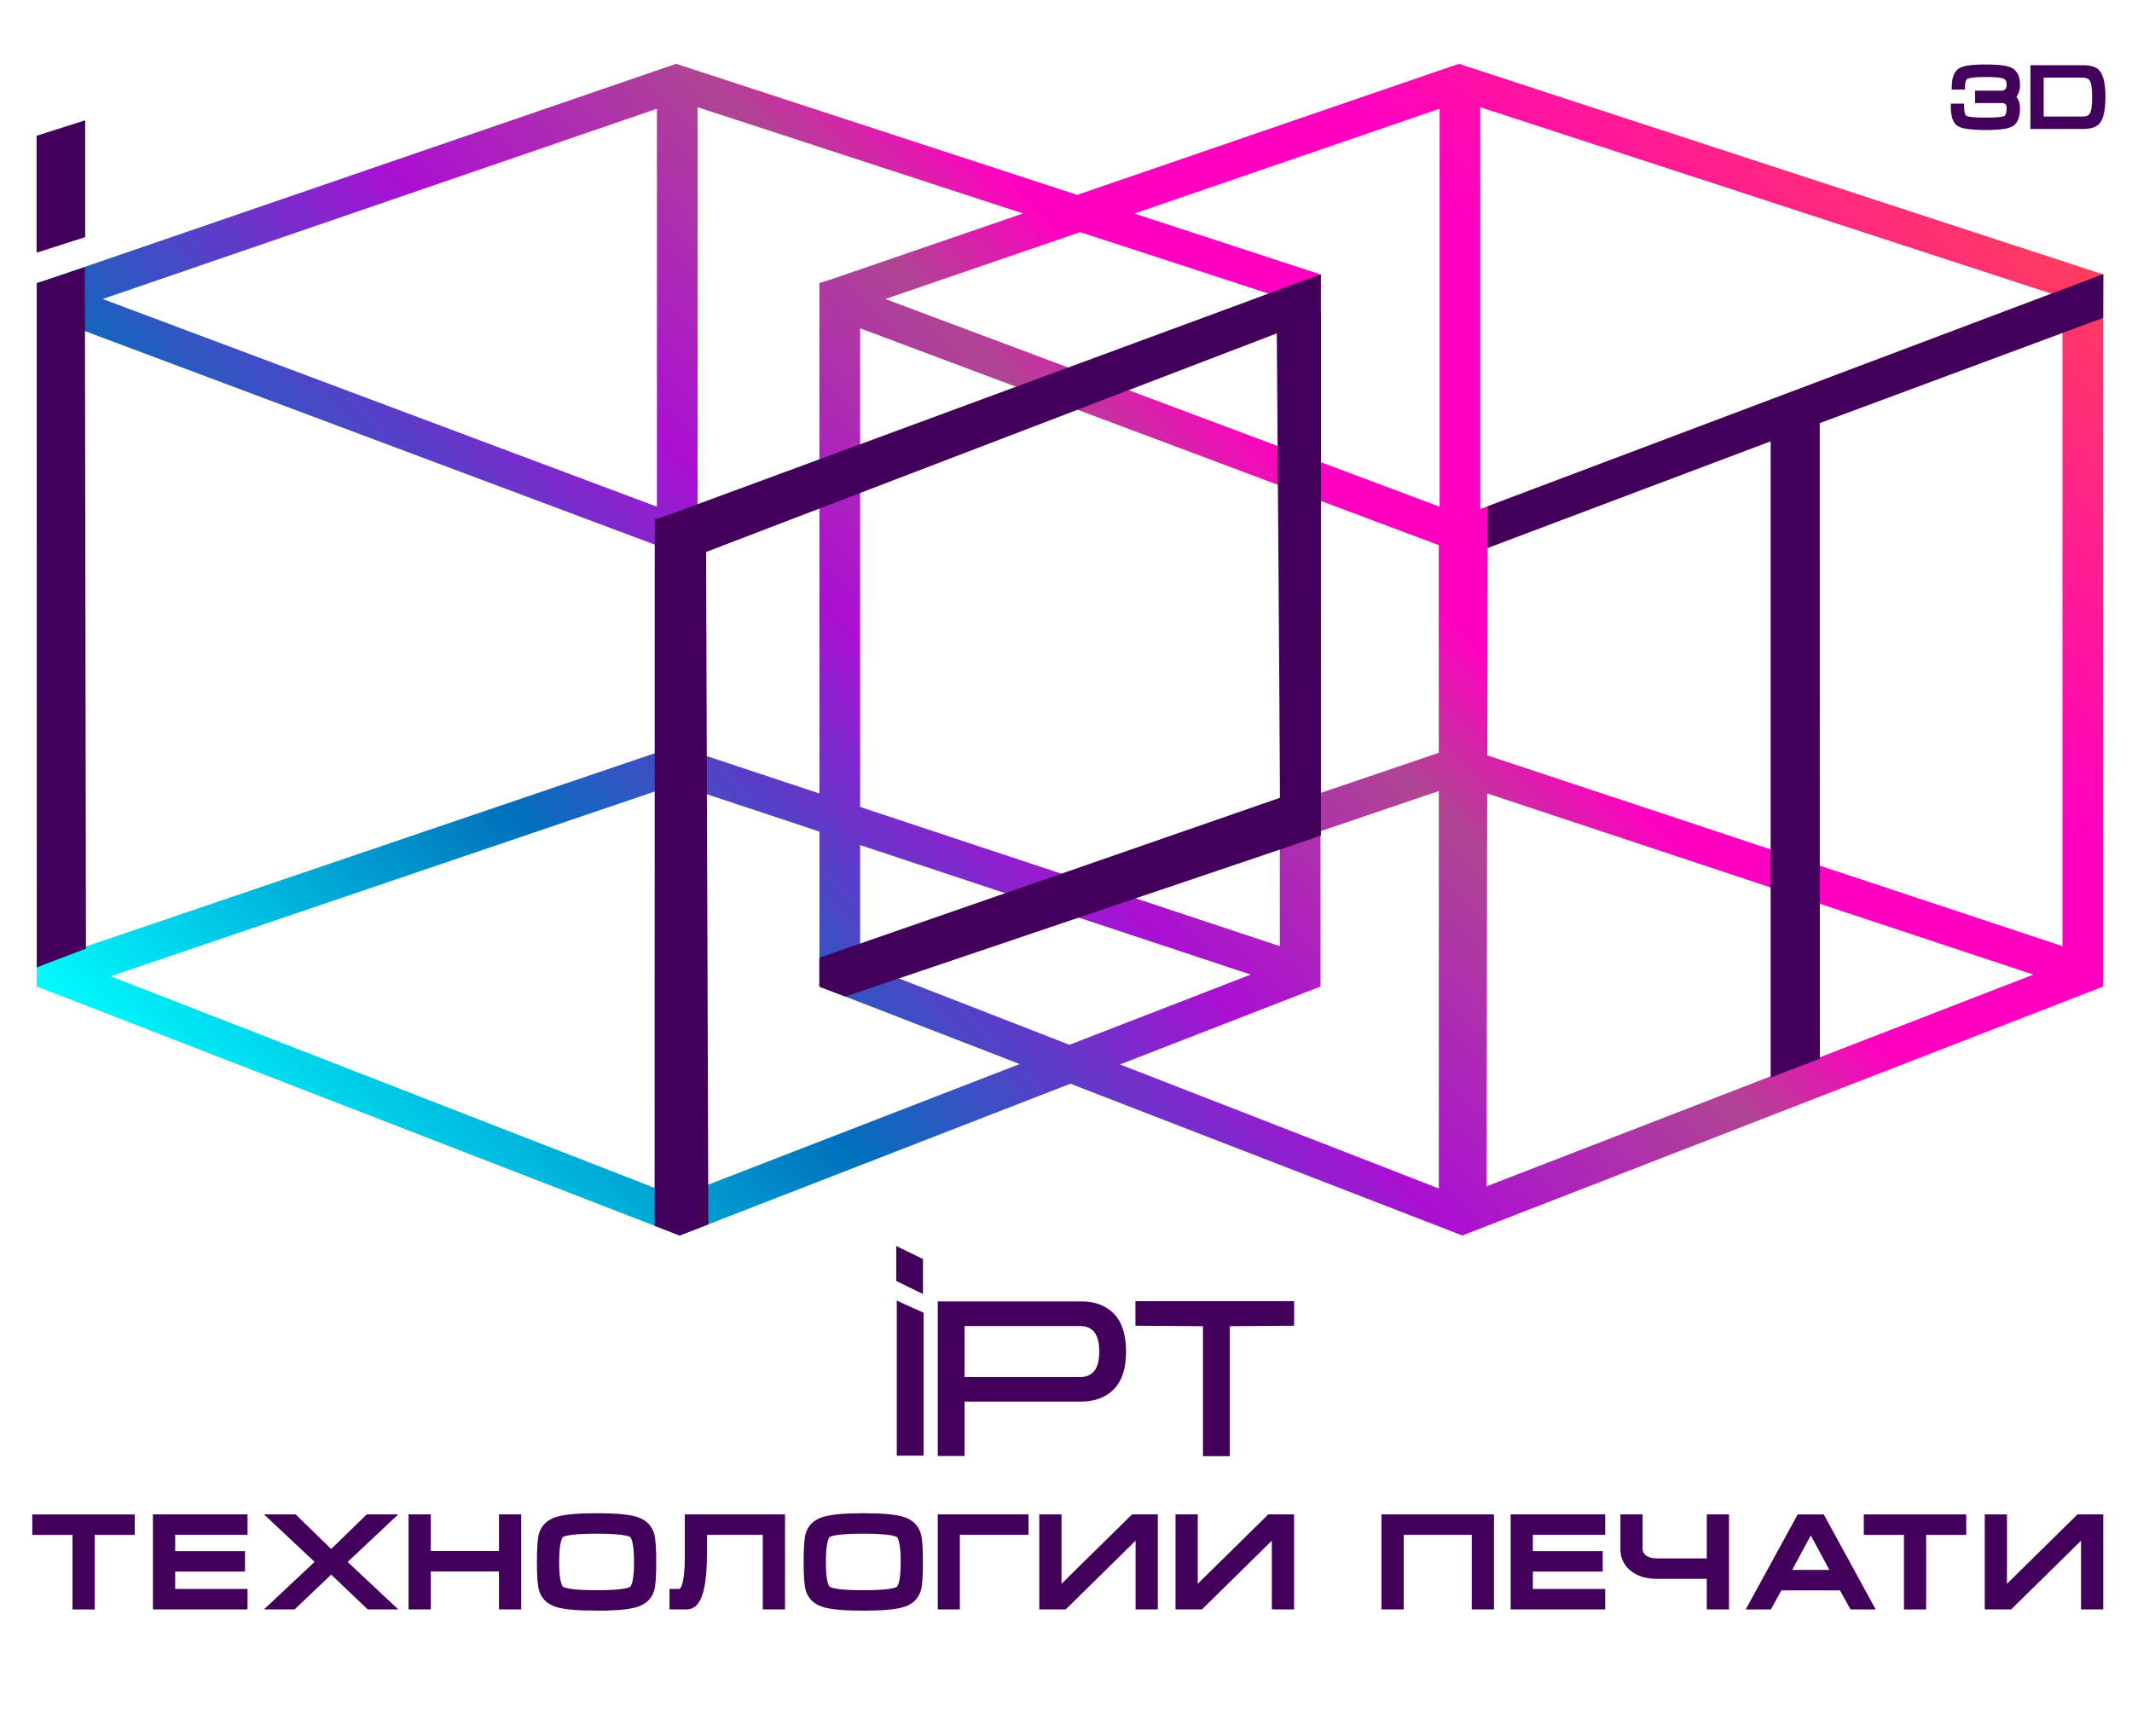 <svg xmlns="http://www.w3.org/2000/svg" height="100" width="122.788" viewBox="105 75 150 130">><defs><clipPath id="a" clipPathUnits="userSpaceOnUse"><path d="M0 216.879h266.303V0H0z"/></clipPath><clipPath id="c" clipPathUnits="userSpaceOnUse"><path d="M0 216.879h266.303V0H0z"/></clipPath><linearGradient id="b" spreadMethod="pad" gradientTransform="scale(110.368 -110.368) rotate(-45 -.505 -1.444)" gradientUnits="userSpaceOnUse" y2="0" x2="1" y1="0" x1="0"><stop offset="0" stop-color="#0ff"/><stop offset=".234" stop-color="#0071bc"/><stop offset=".423" stop-color="#ab10d2"/><stop offset=".567" stop-color="#af4593"/><stop offset=".641" stop-color="#ff00c0"/><stop offset=".784" stop-color="#ff00c0"/><stop offset=".789" stop-color="#ff00c0"/><stop offset="1" stop-color="#ff3f5a"/></linearGradient></defs><path d="M169.171 183.836h-1.674v-11.183l1.674.756z" fill="#42005b"/><path d="M169.171 183.836h-1.674v-11.183l1.674.756z" fill="none" stroke="#42005b" stroke-width=".333" stroke-miterlimit="10"/><g clip-path="url(#a)" transform="matrix(1.333 0 0 -1.333 0 289.172)"><path d="M129.211 83.188h6.633c.362 0 .65.124.863.372.212.249.32.64.32 1.179 0 .538-.105.933-.315 1.185-.209.252-.502.378-.88.378h-6.62zm-1.255-4.186v8.433h7.938c.747 0 1.331-.223 1.754-.667.423-.446.634-1.122.634-2.03 0-.906-.216-1.58-.646-2.021-.43-.441-1.028-.661-1.792-.661h-6.633v-3.054z" fill="#42005b"/><path d="M129.211 83.188h6.633c.362 0 .65.124.863.372.212.249.32.64.32 1.179 0 .538-.105.933-.315 1.185-.209.252-.502.378-.88.378h-6.62zm-1.255-4.186v8.433h7.938c.747 0 1.331-.223 1.754-.667.423-.446.634-1.122.634-2.03 0-.906-.216-1.58-.646-2.021-.43-.441-1.028-.661-1.792-.661h-6.633v-3.054z" fill="none" stroke="#42005b" stroke-width=".25" stroke-miterlimit="10"/><path d="M139.059 87.45h8.664v-1.132l-3.615-.026v-7.3h-1.256v7.3l-3.793.026z" fill="#42005b"/><path d="M139.059 87.45h8.664v-1.132l-3.615-.026v-7.3h-1.256v7.3l-3.793.026z" fill="none" stroke="#42005b" stroke-width=".25" stroke-miterlimit="10"/><path d="M126.876 88.176l-1.251.61v1.687l1.251-.61z" fill="#42005b"/><path d="M126.876 88.176l-1.251.61v1.687l1.251-.61z" fill="none" stroke="#42005b" stroke-width=".25" stroke-miterlimit="10"/><path d="M187.867 155.56a.484.484 0 01.126.356c0 .234-.087.385-.262.452-.176.066-.513.1-1.012.1-.61 0-.988-.044-1.134-.13-.12-.072-.18-.264-.18-.575h-.496c0 .503.125.827.375.973.214.123.686.185 1.416.185.69 0 1.15-.057 1.381-.17.272-.134.41-.413.41-.839 0-.195-.027-.34-.079-.438a.65.65 0 00-.248-.249c.217-.07.326-.286.326-.643 0-.464-.122-.766-.365-.906-.217-.123-.686-.185-1.406-.185-.808 0-1.32.07-1.538.208-.217.138-.325.48-.325 1.023h.496c0-.372.065-.596.197-.67.131-.076.521-.114 1.17-.114.58 0 .938.036 1.072.107.135.072.202.26.202.565a.406.406 0 01-.099.284c-.067.073-.165.11-.295.11h-1.377v.448h1.377c.107 0 .197.035.268.107" fill="#42005b"/><path d="M187.867 155.56a.484.484 0 01.126.356c0 .234-.087.385-.262.452-.176.066-.513.1-1.012.1-.61 0-.988-.044-1.134-.13-.12-.072-.18-.264-.18-.575h-.496c0 .503.125.827.375.973.214.123.686.185 1.416.185.69 0 1.15-.057 1.381-.17.272-.134.41-.413.41-.839 0-.195-.027-.34-.079-.438a.65.65 0 00-.248-.249c.217-.07.326-.286.326-.643 0-.464-.122-.766-.365-.906-.217-.123-.686-.185-1.406-.185-.808 0-1.32.07-1.538.208-.217.138-.325.48-.325 1.023h.496c0-.372.065-.596.197-.67.131-.076.521-.114 1.17-.114.58 0 .938.036 1.072.107.135.072.202.26.202.565a.406.406 0 01-.099.284c-.067.073-.165.11-.295.11h-1.377v.448h1.377c.107 0 .197.035.268.107z" fill="none" stroke="#42005b" stroke-width=".25" stroke-miterlimit="10"/><path d="M189.823 153.997h2.29c.27 0 .45.082.543.246.093.164.139.488.139.973 0 .481-.047.804-.141.97-.094.165-.274.248-.54.248h-2.291zm-.496 2.885h2.792c.412 0 .692-.077.842-.229.22-.228.33-.707.33-1.437 0-.728-.11-1.205-.33-1.433-.15-.156-.43-.234-.842-.234h-2.792z" fill="#42005b"/><path d="M189.823 153.997h2.29c.27 0 .45.082.543.246.093.164.139.488.139.973 0 .481-.047.804-.141.97-.094.165-.274.248-.54.248h-2.291zm-.496 2.885h2.792c.412 0 .692-.077.842-.229.22-.228.33-.707.33-1.437 0-.728-.11-1.205-.33-1.433-.15-.156-.43-.234-.842-.234h-2.792z" fill="none" stroke="#42005b" stroke-width=".25" stroke-miterlimit="10"/><path d="M77.223 75.345h5.255v-.651H80.23v-4.19h-.749v4.19h-2.257z" fill="#42005b"/><path d="M77.223 75.345h5.255v-.651H80.23v-4.19h-.749v4.19h-2.257z" fill="none" stroke="#42005b" stroke-width=".499" stroke-miterlimit="10"/><path d="M83.999 75.348h4.814v-.65h-4.064v-1.413h3.924v-.651h-3.924v-1.476h4.064v-.651h-4.814z" fill="#42005b"/><path d="M83.999 75.348h4.814v-.65h-4.064v-1.413h3.924v-.651h-3.924v-1.476h4.064v-.651h-4.814z" fill="none" stroke="#42005b" stroke-width=".499" stroke-miterlimit="10"/><path d="M95.864 75.348H96.9l-2.58-2.425 2.58-2.416h-.986l-2.153 2.049-2.154-2.049h-.992l2.58 2.421-2.58 2.42h1.044l2.102-2.043z" fill="#42005b"/><path d="M95.864 75.348H96.9l-2.58-2.425 2.58-2.416h-.986l-2.153 2.049-2.154-2.049h-.992l2.58 2.421-2.58 2.42h1.044l2.102-2.043z" fill="none" stroke="#42005b" stroke-width=".499" stroke-miterlimit="10"/><path d="M98.357 75.348h.75v-2.056h4.33v2.056h.748v-4.841h-.749v2.134h-4.329v-2.134h-.75z" fill="#42005b"/><path d="M98.357 75.348h.75v-2.056h4.33v2.056h.748v-4.841h-.749v2.134h-4.329v-2.134h-.75z" fill="none" stroke="#42005b" stroke-width=".499" stroke-miterlimit="10"/><path d="M108.669 71.087c1.156 0 1.837.082 2.043.247.207.166.309.694.309 1.586 0 .897-.102 1.428-.305 1.594-.203.165-.886.247-2.047.247s-1.844-.082-2.047-.247c-.203-.166-.305-.697-.305-1.594 0-.887.102-1.415.309-1.582.205-.168.886-.251 2.043-.251m0-.65c-1.044 0-1.774.064-2.19.193-.416.13-.681.376-.794.739-.08.25-.118.766-.118 1.549 0 .795.037 1.31.11 1.546.113.369.38.618.802.749.42.132 1.15.199 2.19.199 1.043 0 1.772-.065 2.186-.195.414-.13.68-.378.798-.745.079-.25.117-.768.117-1.554 0-.792-.036-1.306-.11-1.541-.113-.368-.378-.617-.794-.747-.416-.13-1.148-.193-2.197-.193" fill="#42005b"/><path d="M108.669 71.087c1.156 0 1.837.082 2.043.247.207.166.309.694.309 1.586 0 .897-.102 1.428-.305 1.594-.203.165-.886.247-2.047.247s-1.844-.082-2.047-.247c-.203-.166-.305-.697-.305-1.594 0-.887.102-1.415.309-1.582.205-.168.886-.251 2.043-.251zm0-.65c-1.044 0-1.774.064-2.19.193-.416.13-.681.376-.794.739-.08.25-.118.766-.118 1.549 0 .795.037 1.31.11 1.546.113.369.38.618.802.749.42.132 1.15.199 2.19.199 1.043 0 1.772-.065 2.186-.195.414-.13.68-.378.798-.745.079-.25.117-.768.117-1.554 0-.792-.036-1.306-.11-1.541-.113-.368-.378-.617-.794-.747-.416-.13-1.148-.193-2.197-.193z" fill="none" stroke="#42005b" stroke-width=".499" stroke-miterlimit="10"/><path d="M113.012 71.158h.293c.173 0 .305.136.398.41.112.33.17.879.17 1.646v2.134h5.13v-4.841h-.75v4.19h-3.632V73.46c0-.448-.014-.84-.044-1.175-.044-.523-.123-.93-.236-1.217-.143-.373-.343-.56-.598-.56h-.73z" fill="#42005b"/><path d="M113.012 71.158h.293c.173 0 .305.136.398.41.112.33.17.879.17 1.646v2.134h5.13v-4.841h-.75v4.19h-3.632V73.46c0-.448-.014-.84-.044-1.175-.044-.523-.123-.93-.236-1.217-.143-.373-.343-.56-.598-.56h-.73z" fill="none" stroke="#42005b" stroke-width=".499" stroke-miterlimit="10"/><path d="M123.648 71.087c1.156 0 1.837.082 2.043.247.207.166.309.694.309 1.586 0 .897-.102 1.428-.305 1.594-.203.165-.886.247-2.047.247s-1.844-.082-2.047-.247c-.203-.166-.305-.697-.305-1.594 0-.887.102-1.415.309-1.582.206-.168.886-.251 2.043-.251m0-.65c-1.044 0-1.774.064-2.19.193-.416.13-.681.376-.794.739-.08.25-.117.766-.117 1.549 0 .795.036 1.31.11 1.546.112.369.38.618.8.749.422.132 1.152.199 2.19.199 1.045 0 1.773-.065 2.187-.195.414-.13.68-.378.798-.745.079-.25.117-.768.117-1.554 0-.792-.036-1.306-.11-1.541-.113-.368-.377-.617-.793-.747-.416-.13-1.15-.193-2.198-.193" fill="#42005b"/><path d="M123.648 71.087c1.156 0 1.837.082 2.043.247.207.166.309.694.309 1.586 0 .897-.102 1.428-.305 1.594-.203.165-.886.247-2.047.247s-1.844-.082-2.047-.247c-.203-.166-.305-.697-.305-1.594 0-.887.102-1.415.309-1.582.206-.168.886-.251 2.043-.251zm0-.65c-1.044 0-1.774.064-2.19.193-.416.13-.681.376-.794.739-.08.25-.117.766-.117 1.549 0 .795.036 1.31.11 1.546.112.369.38.618.8.749.422.132 1.152.199 2.19.199 1.045 0 1.773-.065 2.187-.195.414-.13.68-.378.798-.745.079-.25.117-.768.117-1.554 0-.792-.036-1.306-.11-1.541-.113-.368-.377-.617-.793-.747-.416-.13-1.15-.193-2.198-.193z" fill="none" stroke="#42005b" stroke-width=".499" stroke-miterlimit="10"/><path d="M128.08 75.348h4.6v-.65h-3.858v-4.191h-.742z" fill="#42005b"/><path d="M128.08 75.348h4.6v-.65h-3.858v-4.191h-.742z" fill="none" stroke="#42005b" stroke-width=".499" stroke-miterlimit="10"/><path d="M139.942 70.507h-.75v4.206l-4.277-4.206h-1.132v4.84h.749v-4.246l4.315 4.247h1.095z" fill="#42005b"/><path d="M139.942 70.507h-.75v4.206l-4.277-4.206h-1.132v4.84h.749v-4.246l4.315 4.247h1.095z" fill="none" stroke="#42005b" stroke-width=".499" stroke-miterlimit="10"/><path d="M147.594 70.507h-.75v4.206l-4.277-4.206h-1.132v4.84h.749v-4.246l4.315 4.247h1.095z" fill="#42005b"/><path d="M147.594 70.507h-.75v4.206l-4.277-4.206h-1.132v4.84h.749v-4.246l4.315 4.247h1.095z" fill="none" stroke="#42005b" stroke-width=".499" stroke-miterlimit="10"/><path d="M153.002 75.348h5.821v-4.841h-.749v4.191h-4.322v-4.191h-.75z" fill="#42005b"/><path d="M153.002 75.348h5.821v-4.841h-.749v4.191h-4.322v-4.191h-.75z" fill="none" stroke="#42005b" stroke-width=".499" stroke-miterlimit="10"/><path d="M160.257 75.348h4.814v-.65h-4.064v-1.413h3.924v-.651h-3.924v-1.476h4.064v-.651h-4.814z" fill="#42005b"/><path d="M160.257 75.348h4.814v-.65h-4.064v-1.413h3.924v-.651h-3.924v-1.476h4.064v-.651h-4.814z" fill="none" stroke="#42005b" stroke-width=".499" stroke-miterlimit="10"/><path d="M167.172 75.348v-1.694a.68.68 0 01.283-.556c.19-.149.452-.224.791-.224h3.028v2.474h.75v-4.841h-.75v1.717h-3.028c-.579 0-1.032.139-1.36.418-.309.26-.463.598-.463 1.013v1.693z" fill="#42005b"/><path d="M167.172 75.348v-1.694a.68.68 0 01.283-.556c.19-.149.452-.224.791-.224h3.028v2.474h.75v-4.841h-.75v1.717h-3.028c-.579 0-1.032.139-1.36.418-.309.26-.463.598-.463 1.013v1.693z" fill="none" stroke="#42005b" stroke-width=".499" stroke-miterlimit="10"/><path d="M178.329 72.228l-1.368 2.537h-.191l-1.366-2.537zm-.882 3.117l2.646-4.842h-.846l-.594 1.074h-3.587l-.59-1.074h-.844l2.647 4.842z" fill="#42005b"/><path d="M178.329 72.228l-1.368 2.537h-.191l-1.366-2.537zm-.882 3.117l2.646-4.842h-.846l-.594 1.074h-3.587l-.59-1.074h-.844l2.647 4.842z" fill="none" stroke="#42005b" stroke-width=".499" stroke-miterlimit="10"/><path d="M180.092 75.345h5.255v-.651h-2.249v-4.19h-.749v4.19h-2.257z" fill="#42005b"/><path d="M180.092 75.345h5.255v-.651h-2.249v-4.19h-.749v4.19h-2.257z" fill="none" stroke="#42005b" stroke-width=".499" stroke-miterlimit="10"/><path d="M193.045 70.507h-.75v4.206l-4.277-4.206h-1.132v4.84h.749v-4.246l4.315 4.247h1.095z" fill="#42005b"/><path d="M193.045 70.507h-.75v4.206l-4.277-4.206h-1.132v4.84h.749v-4.246l4.315 4.247h1.095z" fill="none" stroke="#42005b" stroke-width=".499" stroke-miterlimit="10"/></g><path d="M157.039 157.03l-.009.032-21.369-7.34-22.554 7.373-.028-.065-.009.032-35.281-12.118-.566-.174v-39.52l36.114-13.989.055.024 21.888 8.504 22.018-8.528.054.024 35.939 13.964v40.016l-.017-.006-36.205 11.836zm1.266-2.385l32.082-10.475-32.082-12.097zm-43.961 0l18.276-5.968-10.87-3.733-.567-.174v-10.117l-6.839-2.58zm24.528-5.972l17.146 5.888v-22.356l-6.688 2.507v10.553l-.016-.006zm-57.942-4.801l31.127 10.689v-22.356zm43.96 0l10.942 3.757 10.593-3.459-11.131-4.197zm-1.419-1.646l8.926-3.345-8.926-3.366zm-43.961 0l32.5-12.18.001-11.666-32.501-11.043zm79.185-23.991l.02 11.812 32.289 12.176v-34.705zm-20.502 20.651l8.851 3.337v-6.654zm-14.722-23.548v17.996l11.826 4.46 11.747-4.402v-18.046l-11.66-3.961zm25.859 17.197l6.64-2.489.002-11.666-6.642-2.257zm-34.595-14.3l.019 11.812 6.429 2.425v-16.376zm42.553 13.495h.106l-.053-.02zm-43.961 0h.105l-.052-.02zm24.74-30.858l11.263 4.377v8.726l6.643 2.256.002-22.326zm-56.687 4.952l30.631 10.407.004-22.326zm77.312 10.272l30.674-10.177-30.711-11.894zm-43.962 0l6.453-2.142v-8.704l11.247-4.356-17.737-6.869zm23.854-5.772l8.46 2.874v-5.68zm-15.113 2.872l8.725-2.895-8.725-2.964zm1.868-7.372l10.055 3.416 10.012-3.321-10.178-3.942z" fill="url(#b)" transform="matrix(1.333 0 0 -1.333 0 289.172)"/><g clip-path="url(#c)" transform="matrix(1.333 0 0 -1.333 0 289.172)"><path d="M77.464 146.817l2.23.712v6.04l-2.23-.71z" fill="#42005b"/><path d="M77.464 146.817l2.23.712v6.04l-2.23-.71z" fill="none" stroke="#42005b" stroke-width=".5" stroke-miterlimit="10"/><path d="M77.477 144.578V106.69l2.26.862-.06 37.765z" fill="#42005b"/><path d="M77.477 144.578V106.69l2.26.862-.06 37.765z" fill="none" stroke="#42005b" stroke-width=".5" stroke-miterlimit="10"/><path d="M149.105 143.033l-.005.16v1.708l-36.274-13.382-.635-.215-.007-1.974.002-.362-.002-.258-.007-36.731 1.155-.451 1.363.528-.126 37.777 32.552 12.47.191-26.625-25.879-8.987-.002-1.28 1.207-.46 26.332 8.907.133.055v.27z" fill="#42005b"/><path d="M149.105 143.033l-.005.16v1.708l-36.274-13.382-.635-.215-.007-1.974.002-.362-.002-.258-.007-36.731 1.155-.451 1.363.528-.126 37.777 32.552 12.47.191-26.625-25.879-8.987-.002-1.28 1.207-.46 26.332 8.907.133.055v.27z" fill="none" stroke="#42005b" stroke-width=".5" stroke-miterlimit="10"/><path d="M193.045 144.91l-34.076-12.856-.007-1.598v-.212l15.9 5.994v-35.736l2.263.862-.006 35.71 15.92 5.912z" fill="#42005b"/><path d="M193.045 144.91l-34.076-12.856-.007-1.598v-.212l15.9 5.994v-35.736l2.263.862-.006 35.71 15.92 5.912z" fill="none" stroke="#42005b" stroke-width=".5" stroke-miterlimit="10"/></g></svg>